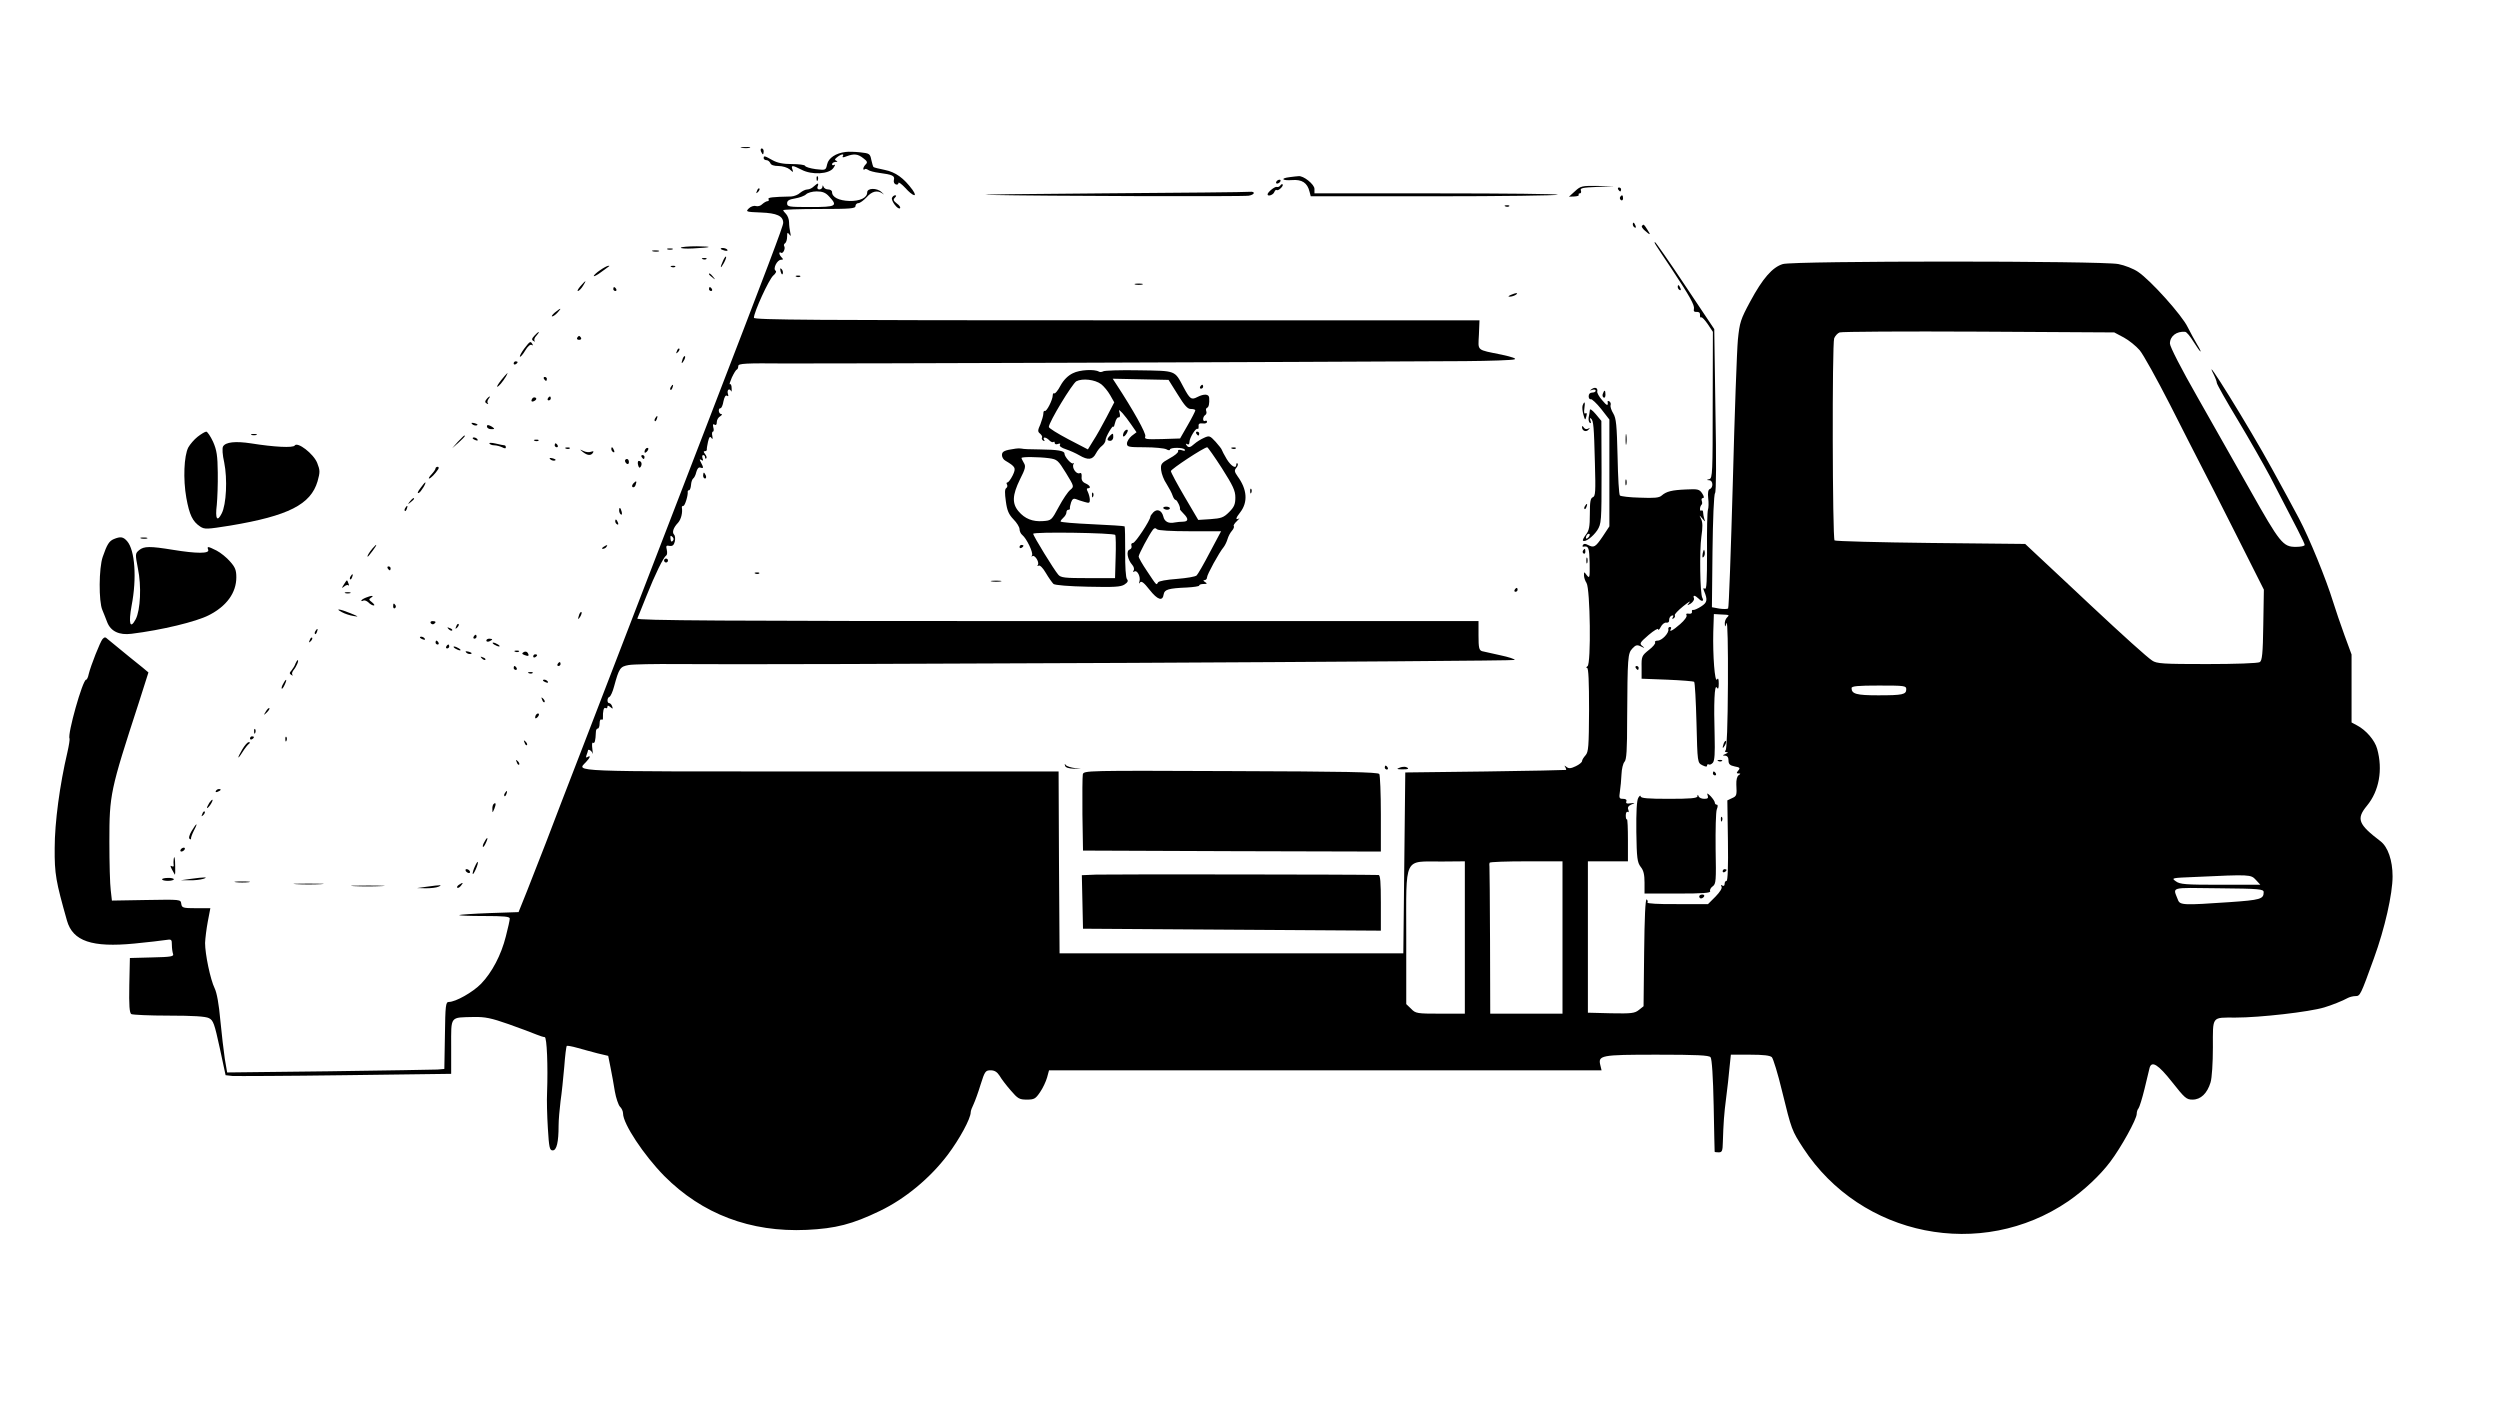 <?xml version="1.0" standalone="no"?>
<!DOCTYPE svg PUBLIC "-//W3C//DTD SVG 20010904//EN"
 "http://www.w3.org/TR/2001/REC-SVG-20010904/DTD/svg10.dtd">
<svg version="1.0" xmlns="http://www.w3.org/2000/svg"
 width="1280pt" height="720pt" viewBox="0 0 1280 720"
 preserveAspectRatio="xMidYMid meet">

<g transform="translate(0,720) scale(0.1,-0.1)"
fill="#000000" stroke="none">
<path d="M3798 6443 c12 -2 30 -2 40 0 9 3 -1 5 -23 4 -22 0 -30 -2 -17 -4z"/>
<path d="M3896 6425 c4 -8 8 -15 10 -15 2 0 4 7 4 15 0 8 -4 15 -10 15 -5 0
-7 -7 -4 -15z"/>
<path d="M4330 6422 c-51 -6 -88 -31 -95 -63 -7 -31 -7 -31 -59 -25 -28 4 -52
11 -54 17 -2 5 -32 9 -68 9 -45 0 -74 6 -99 20 -41 23 -45 24 -45 10 0 -5 6
-10 14 -10 8 0 16 -7 20 -15 3 -10 19 -15 42 -15 21 0 46 -8 57 -17 19 -17 20
-17 14 0 -8 22 0 22 47 -2 53 -28 141 -23 163 9 9 13 11 20 5 16 -7 -4 -12 -2
-12 3 0 6 8 11 18 12 11 0 12 2 4 6 -10 4 -9 8 5 19 21 16 37 18 28 4 -4 -7 3
-7 20 0 38 14 57 12 85 -10 20 -15 23 -21 13 -31 -7 -7 -13 -17 -13 -23 0 -5
3 -6 7 -3 3 4 11 2 18 -3 6 -5 32 -12 56 -15 68 -9 81 -15 76 -35 -3 -11 1
-21 9 -24 8 -3 14 0 14 7 0 7 16 -5 35 -25 39 -44 66 -51 37 -10 -45 61 -87
91 -142 102 -29 6 -55 12 -58 15 -2 2 -7 19 -11 37 -6 31 -10 33 -56 38 -28 3
-61 4 -75 2z"/>
<path d="M4181 6284 c0 -11 3 -14 6 -6 3 7 2 16 -1 19 -3 4 -6 -2 -5 -13z"/>
<path d="M6603 6293 c-50 -6 -39 -19 13 -15 50 4 78 -14 89 -60 l6 -23 629 0
c346 0 632 4 636 8 4 4 -275 7 -619 7 l-627 0 0 23 c0 23 -57 69 -82 65 -7 0
-28 -3 -45 -5z"/>
<path d="M6535 6270 c-3 -5 -2 -10 4 -10 5 0 13 5 16 10 3 6 2 10 -4 10 -5 0
-13 -4 -16 -10z"/>
<path d="M4166 6245 c-8 -8 -22 -15 -32 -15 -10 0 -26 -8 -37 -17 -10 -10 -31
-18 -46 -19 -97 -2 -122 -5 -116 -14 3 -5 1 -10 -5 -10 -6 0 -18 -7 -27 -15
-8 -9 -23 -13 -33 -10 -10 3 -26 -2 -36 -12 -17 -17 -15 -18 61 -21 83 -3 115
-18 115 -53 0 -17 -67 -194 -410 -1084 -100 -258 -244 -632 -320 -830 -76
-198 -204 -531 -285 -740 -81 -209 -171 -443 -200 -520 -30 -77 -73 -188 -97
-248 l-43 -107 -149 -5 c-83 -3 -152 -8 -155 -10 -2 -3 55 -5 127 -5 104 0
132 -3 132 -13 0 -8 -9 -49 -20 -91 -24 -96 -71 -185 -127 -243 -42 -43 -130
-93 -165 -93 -16 0 -18 -17 -20 -171 l-3 -172 -35 -3 c-19 -1 -269 -5 -556 -9
l-521 -6 -12 70 c-6 39 -16 128 -23 198 -7 81 -18 141 -29 163 -22 45 -49 175
-49 232 1 24 7 73 14 110 l13 68 -73 0 c-68 0 -73 2 -76 23 -3 22 -3 22 -179
19 l-176 -3 -6 53 c-4 29 -7 141 -7 248 0 243 4 261 150 710 27 85 50 156 50
157 0 1 -44 37 -98 80 -53 43 -103 84 -111 91 -11 11 -16 11 -26 0 -12 -14
-60 -135 -71 -180 -3 -16 -9 -28 -13 -28 -18 0 -97 -282 -85 -301 2 -4 -3 -36
-11 -71 -39 -166 -65 -359 -65 -490 -1 -134 6 -170 63 -372 30 -105 128 -138
345 -117 70 7 142 15 159 18 31 5 33 4 33 -25 0 -17 3 -37 6 -46 5 -13 -10
-16 -108 -18 l-113 -3 -3 -139 c-2 -105 1 -141 10 -148 7 -4 94 -8 193 -8 124
0 188 -4 205 -13 22 -11 28 -28 55 -152 l30 -140 35 -4 c19 -1 279 0 578 4
l542 7 0 139 c0 160 -8 149 116 152 57 1 88 -5 179 -37 61 -22 124 -45 142
-53 17 -7 36 -13 42 -13 11 0 17 -147 12 -284 -2 -37 0 -119 4 -182 6 -100 9
-114 25 -114 20 0 30 42 30 127 0 28 5 85 10 125 6 40 14 119 19 176 4 56 10
104 13 107 2 2 26 -2 54 -10 27 -8 74 -20 103 -28 l55 -13 12 -60 c6 -32 17
-87 22 -122 6 -34 18 -69 26 -78 9 -8 16 -24 16 -35 0 -53 106 -213 211 -320
194 -195 441 -289 729 -276 149 7 234 29 375 97 129 62 256 167 347 287 61 81
118 186 118 218 0 8 7 26 15 42 7 15 24 61 36 101 21 67 25 72 51 72 20 0 33
-8 46 -28 9 -16 35 -50 57 -75 36 -42 44 -47 82 -47 38 0 45 4 68 38 14 20 30
54 36 75 l10 37 1415 0 1414 0 -6 25 c-13 52 0 55 289 55 205 0 267 -3 275
-13 7 -8 13 -101 16 -248 2 -129 5 -235 5 -236 1 -2 10 -3 21 -3 17 0 20 7 21
53 3 97 6 142 17 227 6 47 14 115 17 153 l7 67 98 0 c69 0 103 -4 112 -13 7
-8 31 -85 52 -173 49 -200 50 -202 109 -293 296 -453 911 -576 1357 -271 81
56 162 132 214 201 56 74 136 219 136 246 0 10 4 23 9 28 5 6 19 51 31 100 12
50 24 98 26 108 11 37 44 17 115 -73 65 -82 73 -90 105 -90 42 0 75 32 92 88
7 22 12 101 12 179 0 163 -8 153 116 153 125 0 378 29 454 52 37 11 93 33 122
49 10 5 27 9 38 9 24 0 26 4 95 195 55 151 95 328 95 418 0 82 -24 151 -62
180 -114 87 -125 114 -69 182 62 75 82 184 52 291 -12 44 -57 96 -103 120
l-28 15 0 174 0 174 -36 98 c-20 54 -46 132 -59 173 -35 114 -121 325 -174
425 -26 50 -89 165 -139 256 -116 212 -365 614 -298 482 9 -18 16 -37 16 -43
0 -7 49 -94 109 -193 60 -100 133 -229 164 -287 137 -263 177 -341 177 -350 0
-6 -21 -10 -46 -10 -65 0 -81 20 -233 290 -70 124 -191 337 -269 475 -84 147
-142 260 -142 276 0 38 34 64 78 60 7 0 26 -23 43 -51 17 -27 33 -50 36 -50 2
0 -5 16 -17 35 -12 20 -34 60 -49 90 -29 61 -190 240 -254 283 -23 16 -69 34
-101 40 -84 17 -1663 17 -1718 0 -53 -16 -103 -73 -167 -192 -49 -91 -54 -106
-63 -195 -5 -53 -17 -383 -26 -733 -10 -350 -20 -640 -24 -643 -4 -4 -24 -4
-45 -1 l-38 7 3 287 c2 162 7 291 13 297 6 6 7 168 2 425 l-6 415 -149 223
c-81 122 -151 222 -154 222 -7 0 -6 -1 83 -134 96 -145 120 -189 116 -207 -3
-12 1 -17 14 -16 11 1 18 -4 17 -15 -1 -10 2 -16 6 -13 4 3 19 -13 34 -35 l26
-39 -1 -375 c0 -345 -1 -375 -17 -379 -16 -4 -16 -5 0 -6 19 -1 21 -38 2 -45
-8 -3 -11 -19 -8 -47 3 -23 2 -49 -1 -58 -4 -9 -6 -105 -5 -214 0 -153 -2
-197 -11 -191 -9 5 -10 2 -4 -12 19 -46 16 -59 -15 -79 -17 -11 -35 -19 -41
-18 -5 2 -8 -3 -6 -10 1 -7 -6 -11 -17 -9 -11 2 -15 -1 -11 -8 4 -6 -10 -26
-32 -45 -37 -33 -61 -45 -48 -25 3 6 1 10 -5 10 -6 0 -10 -6 -8 -12 4 -19 -33
-58 -55 -58 -10 0 -16 -4 -13 -9 4 -5 -11 -23 -32 -39 -36 -29 -38 -33 -37
-89 l0 -58 132 -5 c72 -3 134 -8 137 -11 4 -3 9 -98 12 -210 5 -204 5 -204 30
-217 16 -8 24 -9 24 -2 0 6 4 9 9 6 5 -3 14 1 21 9 9 11 11 50 9 133 -5 174
-1 270 11 252 7 -11 10 -6 10 20 0 24 -3 31 -9 21 -11 -18 -22 122 -19 244 l3
91 35 -2 c46 -2 46 -2 32 -16 -7 -7 -12 -21 -11 -32 1 -18 2 -18 9 4 5 14 8
-123 7 -310 -1 -210 -6 -338 -12 -342 -6 -5 -4 -8 5 -9 10 0 8 -3 -5 -9 -17
-7 -17 -9 -2 -9 11 -1 17 -9 17 -25 0 -18 7 -25 31 -30 27 -5 30 -8 19 -21
-10 -12 -10 -15 1 -15 12 0 12 -2 1 -9 -8 -5 -13 -24 -12 -47 3 -57 2 -60 -23
-71 l-23 -11 3 -206 c2 -132 -1 -206 -7 -206 -6 0 -10 -7 -10 -16 0 -9 -5 -12
-12 -8 -7 5 -8 3 -4 -5 5 -8 -7 -27 -30 -51 l-39 -39 -158 0 c-96 -1 -156 3
-152 8 3 5 1 12 -4 16 -7 3 -11 -95 -13 -271 l-3 -276 -24 -19 c-21 -17 -38
-19 -142 -17 l-119 3 0 388 0 387 103 0 102 0 0 109 c0 60 -2 108 -5 106 -4
-2 -6 7 -6 20 0 13 4 21 10 18 5 -4 7 1 3 11 -5 12 0 20 16 27 21 9 21 9 -5 6
-19 -3 -25 0 -21 10 3 8 -3 13 -17 13 -20 0 -21 4 -16 38 3 20 7 60 8 87 1 28
8 56 15 64 11 10 14 61 14 220 2 319 3 335 27 361 17 18 24 20 44 10 20 -10
21 -9 6 3 -15 12 -12 17 33 56 27 23 49 36 49 29 0 -7 6 -2 13 12 7 14 20 24
29 22 10 -1 15 4 14 14 0 9 5 19 13 22 9 3 11 0 6 -8 -5 -9 -4 -11 4 -6 6 4 9
11 6 16 -3 4 17 25 43 46 26 21 40 30 32 20 -14 -18 -14 -18 7 -6 11 8 19 20
16 27 -7 18 5 16 24 -2 16 -17 29 -14 19 4 -12 19 -15 244 -5 313 7 48 7 73
-1 90 -11 23 -11 23 6 3 15 -18 16 -18 10 -2 -3 10 -6 25 -6 33 0 9 -4 13 -9
10 -10 -7 -9 20 1 30 4 3 4 12 1 20 -3 8 0 14 6 14 7 0 6 9 -4 24 -14 21 -22
23 -81 20 -74 -3 -102 -10 -126 -31 -13 -12 -38 -14 -112 -11 -52 1 -98 7
-102 11 -5 4 -10 94 -12 199 -4 162 -7 196 -22 221 -10 16 -16 35 -14 42 3 7
0 16 -6 20 -6 3 -10 3 -9 -2 4 -24 -4 -21 -28 8 -16 18 -27 38 -25 45 4 18
-12 24 -28 12 -12 -8 -12 -9 3 -4 9 3 17 1 17 -4 0 -6 -8 -10 -18 -10 -11 0
-18 -7 -18 -19 0 -10 5 -17 11 -15 5 2 29 -20 53 -50 l42 -54 0 -274 0 -273
-35 -53 c-37 -54 -44 -58 -75 -42 -13 7 -21 7 -25 0 -4 -6 -3 -10 2 -9 27 5
30 -5 32 -83 1 -76 0 -81 -14 -64 -15 20 -15 20 -15 0 0 -11 6 -28 13 -39 19
-29 24 -415 5 -426 -7 -5 -8 -9 -2 -9 7 0 10 -70 10 -214 -1 -189 -3 -216 -18
-233 -10 -11 -18 -24 -18 -30 0 -6 -15 -18 -32 -26 -25 -12 -36 -13 -47 -4
-12 9 -13 9 -7 0 4 -7 6 -14 4 -15 -2 -1 -187 -5 -413 -8 l-410 -5 -5 -463 -5
-463 -880 0 -880 0 -3 465 -2 466 -1220 0 c-1305 0 -1247 -2 -1200 48 22 23
26 37 8 26 -8 -5 -9 -2 -5 10 4 10 7 20 7 22 0 12 19 1 24 -13 2 -10 2 0 -1
21 -3 23 -2 37 3 33 9 -5 13 9 15 56 0 9 4 17 10 17 5 0 9 12 9 26 0 14 4 23
9 20 5 -3 9 0 8 7 -1 36 4 57 13 52 6 -3 10 -1 10 6 0 8 4 8 15 -1 13 -11 14
-10 9 4 -3 9 -10 16 -15 16 -12 0 -11 28 1 32 6 2 17 26 24 53 26 95 31 102
75 110 23 4 135 6 249 5 456 -5 4283 14 4287 21 3 4 -30 15 -73 24 -42 9 -85
19 -94 21 -15 5 -18 17 -18 80 l0 74 -2156 0 c-1721 0 -2155 3 -2151 13 3 6
24 59 47 116 44 111 87 198 101 207 5 3 6 16 3 29 -5 20 -3 24 14 20 15 -2 22
3 27 22 3 14 2 30 -4 36 -11 11 -4 35 21 61 15 17 24 51 19 79 0 4 3 7 8 7 8
0 25 56 22 73 0 4 3 7 7 7 4 0 9 12 10 27 1 15 6 29 11 33 5 3 13 18 16 33 5
18 12 26 21 23 17 -6 17 -1 3 26 -9 16 -8 19 2 13 9 -6 11 -3 6 8 -3 10 -2 17
3 17 6 0 10 -5 10 -12 0 -6 3 -8 6 -5 4 4 1 13 -6 22 -8 10 -9 15 -1 15 6 0
10 3 10 8 -1 4 2 22 6 40 6 25 10 30 17 20 7 -9 8 -7 5 10 -3 12 -1 22 3 22 4
0 6 10 2 22 -3 14 -2 19 6 14 8 -5 12 0 12 13 0 11 8 25 18 30 9 6 11 11 5 11
-14 0 -18 30 -4 30 5 0 12 16 15 35 5 23 11 33 18 29 7 -5 9 -2 5 9 -3 9 -2
19 3 22 4 3 10 -1 13 -7 2 -7 4 -1 3 14 0 14 -4 24 -9 21 -4 -2 1 13 10 34 10
21 21 40 26 41 4 2 7 10 7 18 0 13 35 15 243 13 199 -1 2597 7 3477 12 129 1
243 5 254 9 12 4 -10 12 -65 24 -132 27 -121 17 -117 102 l3 74 -1857 0
c-1552 0 -1858 2 -1858 13 0 29 77 197 99 216 13 11 18 22 12 25 -15 10 8 56
28 56 12 0 12 3 3 12 -14 14 -16 32 -3 24 10 -7 24 22 16 34 -3 5 -1 11 5 15
5 3 10 18 10 33 0 22 2 24 11 12 8 -12 9 -10 5 10 -3 14 -6 37 -6 52 0 15 -7
33 -15 42 -8 8 -15 17 -15 20 0 3 83 6 185 6 158 0 185 2 185 15 0 8 7 15 15
15 8 0 27 14 42 30 28 32 56 38 83 18 9 -7 6 -3 -6 8 -24 23 -74 22 -74 -1 0
-28 -37 -45 -91 -44 -54 2 -89 19 -89 46 0 7 -9 13 -19 13 -11 0 -22 6 -24 13
-4 10 -6 10 -6 0 -1 -7 -8 -13 -16 -13 -9 0 -12 6 -9 15 4 8 4 15 1 15 -3 0
-12 -7 -21 -15z m79 -51 c46 -49 37 -54 -95 -54 -111 0 -120 1 -120 19 0 14
10 20 41 25 23 4 48 13 56 21 8 8 32 15 54 15 30 0 46 -6 64 -26z m6629 -722
c26 -14 63 -44 81 -65 18 -21 88 -147 156 -280 67 -133 139 -273 159 -312 20
-38 101 -197 179 -352 l142 -282 -3 -181 c-2 -147 -6 -183 -18 -190 -8 -6
-127 -10 -270 -10 -226 0 -258 2 -281 18 -26 17 -147 126 -319 287 -46 44
-119 111 -160 150 -41 38 -97 90 -123 115 l-48 45 -484 5 c-266 3 -487 9 -492
13 -11 12 -13 1006 -2 1035 5 12 17 26 28 30 11 4 332 6 713 4 l693 -4 49 -26z
m-7430 -1042 c-6 -6 -10 -2 -11 12 -2 16 1 18 10 9 7 -7 8 -14 1 -21z m6316
-759 c0 -27 -18 -31 -144 -31 -111 0 -136 7 -136 37 0 10 32 13 140 13 131 0
140 -1 140 -19z m-2260 -1271 l0 -390 -125 0 c-120 0 -127 1 -150 25 l-25 24
0 344 c0 420 -16 385 183 386 l117 1 0 -390z m500 0 l0 -390 -185 0 -185 0 -1
370 c-1 204 -2 376 -3 383 -1 6 -1 15 1 20 2 4 87 7 189 7 l184 0 0 -390z
m3550 295 l23 -25 -204 0 c-179 0 -208 2 -229 18 -24 17 -22 17 100 22 281 13
284 13 310 -15z m40 -63 c0 -35 -16 -40 -175 -51 -235 -16 -254 -16 -264 12
-26 68 -47 62 209 59 210 -2 230 -4 230 -20z"/>
<path d="M6555 6250 c-4 -6 -12 -9 -18 -7 -10 3 -47 -27 -47 -38 0 -13 29 -3
34 11 4 9 9 14 12 11 4 -3 13 1 21 9 9 8 13 17 10 20 -3 3 -8 0 -12 -6z"/>
<path d="M8064 6221 l-31 -28 28 1 c15 1 25 4 22 9 -2 4 0 7 6 7 6 0 8 7 5 15
-5 12 10 15 83 18 l88 3 -85 2 c-80 1 -87 0 -116 -27z"/>
<path d="M3876 6223 c-6 -14 -5 -15 5 -6 7 7 10 15 7 18 -3 3 -9 -2 -12 -12z"/>
<path d="M8285 6230 c3 -5 8 -10 11 -10 2 0 4 5 4 10 0 6 -5 10 -11 10 -5 0
-7 -4 -4 -10z"/>
<path d="M5645 6210 c-401 -3 -665 -6 -585 -8 285 -6 1305 -9 1333 -4 32 5 37
23 5 20 -13 -2 -351 -5 -753 -8z"/>
<path d="M4567 6187 c-6 -15 31 -63 41 -53 4 4 -3 15 -16 24 -18 14 -20 20
-10 30 8 8 8 12 1 12 -6 0 -13 -6 -16 -13z"/>
<path d="M8295 6191 c-3 -5 -1 -12 5 -16 5 -3 10 1 10 9 0 18 -6 21 -15 7z"/>
<path d="M7708 6143 c7 -3 16 -2 19 1 4 3 -2 6 -13 5 -11 0 -14 -3 -6 -6z"/>
<path d="M8360 6051 c0 -6 4 -13 10 -16 6 -3 7 1 4 9 -7 18 -14 21 -14 7z"/>
<path d="M8407 6044 c-4 -4 3 -15 15 -25 28 -25 32 -24 12 6 -18 28 -18 28
-27 19z"/>
<path d="M3486 5932 c-2 -4 25 -6 62 -4 99 5 107 10 20 11 -42 0 -79 -3 -82
-7z"/>
<path d="M3418 5923 c6 -2 18 -2 25 0 6 3 1 5 -13 5 -14 0 -19 -2 -12 -5z"/>
<path d="M3690 5926 c0 -2 9 -6 20 -9 11 -3 18 -1 14 4 -5 9 -34 13 -34 5z"/>
<path d="M3343 5913 c9 -2 23 -2 30 0 6 3 -1 5 -18 5 -16 0 -22 -2 -12 -5z"/>
<path d="M3702 5865 c-17 -37 -14 -45 4 -12 9 16 14 31 11 33 -2 2 -9 -7 -15
-21z"/>
<path d="M3598 5873 c7 -3 16 -2 19 1 4 3 -2 6 -13 5 -11 0 -14 -3 -6 -6z"/>
<path d="M3073 5817 c-18 -12 -33 -26 -33 -30 0 -4 17 4 38 20 20 15 39 28 41
30 2 2 0 3 -5 2 -5 0 -24 -10 -41 -22z"/>
<path d="M3438 5833 c7 -3 16 -2 19 1 4 3 -2 6 -13 5 -11 0 -14 -3 -6 -6z"/>
<path d="M3997 5809 c4 -13 8 -18 11 -10 2 7 -1 18 -6 23 -8 8 -9 4 -5 -13z"/>
<path d="M3630 5796 c0 -2 8 -10 18 -17 15 -13 16 -12 3 4 -13 16 -21 21 -21
13z"/>
<path d="M4078 5783 c7 -3 16 -2 19 1 4 3 -2 6 -13 5 -11 0 -14 -3 -6 -6z"/>
<path d="M2972 5735 c-12 -14 -18 -25 -13 -25 5 0 16 11 25 25 9 14 15 25 13
25 -2 0 -13 -11 -25 -25z"/>
<path d="M5813 5743 c9 -2 25 -2 35 0 9 3 1 5 -18 5 -19 0 -27 -2 -17 -5z"/>
<path d="M8590 5731 c0 -6 4 -13 10 -16 6 -3 7 1 4 9 -7 18 -14 21 -14 7z"/>
<path d="M3140 5720 c0 -5 5 -10 11 -10 5 0 7 5 4 10 -3 6 -8 10 -11 10 -2 0
-4 -4 -4 -10z"/>
<path d="M3630 5720 c0 -5 5 -10 11 -10 5 0 7 5 4 10 -3 6 -8 10 -11 10 -2 0
-4 -4 -4 -10z"/>
<path d="M7735 5690 c-13 -6 -15 -9 -5 -9 8 0 22 4 30 9 18 12 2 12 -25 0z"/>
<path d="M2841 5600 c-13 -11 -19 -20 -14 -20 6 0 18 9 28 20 23 25 17 25 -14
0z"/>
<path d="M2736 5481 c-14 -15 -15 -21 -4 -27 7 -4 10 -3 5 1 -4 5 0 17 10 27
9 10 14 18 11 18 -3 0 -13 -9 -22 -19z"/>
<path d="M2955 5470 c-3 -5 1 -10 10 -10 9 0 13 5 10 10 -3 6 -8 10 -10 10 -2
0 -7 -4 -10 -10z"/>
<path d="M2684 5415 c-15 -20 -24 -38 -22 -41 3 -3 15 11 27 31 13 22 26 33
33 29 7 -4 8 -3 4 4 -10 17 -12 16 -42 -23z"/>
<path d="M3466 5403 c-6 -14 -5 -15 5 -6 7 7 10 15 7 18 -3 3 -9 -2 -12 -12z"/>
<path d="M3496 5365 c-9 -26 -7 -32 5 -12 6 10 9 21 6 23 -2 3 -7 -2 -11 -11z"/>
<path d="M2630 5339 c0 -5 5 -7 10 -4 6 3 10 8 10 11 0 2 -4 4 -10 4 -5 0 -10
-5 -10 -11z"/>
<path d="M5493 5289 c-25 -12 -47 -34 -63 -63 -13 -25 -28 -43 -32 -40 -4 3
-8 -2 -8 -10 0 -23 -32 -86 -41 -80 -4 2 -7 -4 -7 -13 0 -10 -7 -34 -15 -55
-14 -31 -15 -38 -2 -48 8 -7 13 -16 10 -20 -3 -5 0 -12 6 -16 8 -4 9 -3 5 4
-10 17 10 15 27 -3 8 -8 17 -11 21 -8 3 4 6 1 6 -5 0 -6 7 -9 17 -5 10 4 14 2
10 -4 -5 -7 8 -16 30 -23 21 -7 52 -21 69 -31 44 -26 68 -24 85 9 8 15 22 33
32 40 9 7 17 20 17 27 0 17 39 84 41 70 1 -5 4 4 8 20 4 17 12 29 18 28 7 -1
9 7 6 20 -6 22 -6 22 14 2 10 -11 31 -38 45 -59 l27 -39 -25 -19 c-13 -11 -24
-28 -24 -39 0 -17 8 -19 91 -19 50 0 99 -5 110 -10 10 -6 19 -7 19 -2 0 12 69
12 76 0 4 -6 -2 -8 -15 -3 -14 4 -21 2 -19 -5 2 -7 -18 -23 -44 -37 -43 -24
-46 -29 -43 -60 2 -19 14 -51 28 -71 13 -21 27 -47 31 -60 4 -12 11 -22 16
-22 7 0 26 -40 21 -47 0 -2 8 -12 19 -23 26 -26 25 -40 -2 -41 -13 0 -32 -2
-43 -4 -32 -7 -53 4 -59 31 -8 31 -31 41 -51 21 -8 -9 -15 -18 -15 -22 0 -18
-77 -135 -89 -135 -7 0 -11 -6 -8 -14 3 -8 -1 -17 -10 -20 -18 -7 -10 -51 14
-78 8 -9 12 -22 7 -29 -4 -7 -3 -10 4 -5 15 9 33 -28 26 -51 -4 -12 -3 -14 3
-5 7 9 20 -1 49 -38 41 -52 67 -60 72 -23 4 25 25 31 120 35 34 2 62 6 62 10
0 5 10 8 23 8 18 0 19 2 7 10 -10 6 -11 10 -2 10 6 0 12 6 12 14 0 14 61 126
86 156 6 8 15 26 19 40 4 14 14 33 23 43 8 9 12 20 9 23 -3 4 4 15 16 26 12
11 16 17 10 13 -19 -9 -16 3 7 32 40 52 36 117 -14 185 -16 23 -17 30 -6 43 7
8 10 18 6 22 -3 3 -6 1 -6 -5 0 -25 -26 -10 -49 27 -13 22 -24 43 -25 47 -1 5
-15 23 -32 42 -29 31 -32 33 -60 20 -16 -7 -38 -21 -48 -30 -23 -21 -32 -22
-42 -6 -4 7 -3 8 4 4 8 -4 12 0 12 11 0 21 34 76 42 67 3 -3 5 3 5 13 -2 13 4
17 21 15 12 -2 22 2 22 8 0 6 -4 8 -10 5 -5 -3 -10 1 -10 9 0 8 5 18 11 21 6
4 8 13 5 20 -3 8 -1 15 4 17 9 3 13 22 11 51 -1 20 -26 22 -61 4 -30 -16 -38
-10 -70 50 -47 88 -36 84 -227 87 -95 2 -177 -1 -184 -5 -7 -4 -17 -5 -22 -2
-23 14 -99 10 -134 -8z m145 -56 c13 -10 34 -35 46 -56 l21 -37 -40 -77 c-22
-42 -52 -96 -68 -120 l-27 -44 -100 52 c-55 29 -100 57 -100 63 1 26 120 222
141 234 31 16 95 9 127 -15z m392 -53 c35 -57 51 -75 68 -74 12 0 22 -3 22 -7
0 -4 -17 -38 -39 -76 l-39 -68 -92 -3 c-83 -2 -92 -1 -86 14 5 14 -60 132
-152 272 l-15 23 143 -3 143 -3 47 -75z m226 -377 c57 -90 69 -115 69 -150 0
-35 -6 -49 -32 -75 -28 -28 -40 -32 -95 -36 l-63 -4 -70 119 c-38 65 -70 124
-70 131 0 10 168 121 186 122 3 0 37 -48 75 -107z m-163 -323 l159 0 -57 -107
c-31 -60 -62 -113 -68 -119 -7 -7 -52 -14 -101 -18 -54 -4 -93 -11 -97 -18 -9
-15 -5 -19 -57 59 -23 34 -42 67 -42 74 0 11 53 111 73 137 7 9 13 10 21 2 6
-6 72 -10 169 -10z"/>
<path d="M2567 5255 c-15 -19 -25 -35 -21 -35 7 0 28 25 45 53 15 27 7 20 -24
-18z"/>
<path d="M2785 5260 c3 -5 8 -10 11 -10 2 0 4 5 4 10 0 6 -5 10 -11 10 -5 0
-7 -4 -4 -10z"/>
<path d="M3435 5219 c-4 -6 -5 -12 -2 -15 2 -3 7 2 10 11 7 17 1 20 -8 4z"/>
<path d="M6145 5220 c-3 -5 -1 -10 4 -10 6 0 11 5 11 10 0 6 -2 10 -4 10 -3 0
-8 -4 -11 -10z"/>
<path d="M8207 5185 c-4 -8 -2 -17 3 -20 6 -4 10 3 10 14 0 25 -6 27 -13 6z"/>
<path d="M2491 5156 c-9 -11 -9 -16 1 -22 7 -4 10 -4 6 1 -4 4 -3 14 3 22 6 7
9 13 6 13 -2 0 -10 -6 -16 -14z"/>
<path d="M2725 5159 c-9 -14 -2 -20 14 -10 8 6 9 11 3 15 -6 3 -14 1 -17 -5z"/>
<path d="M2805 5160 c-3 -5 -1 -10 4 -10 6 0 11 5 11 10 0 6 -2 10 -4 10 -3 0
-8 -4 -11 -10z"/>
<path d="M8103 5124 c-3 -8 -1 -29 4 -47 8 -30 10 -30 15 -9 4 14 2 20 -4 16
-7 -5 -9 4 -6 25 5 33 1 41 -9 15z"/>
<path d="M8140 5100 c-1 -8 -3 -25 -6 -37 -2 -12 1 -25 6 -28 6 -4 7 1 3 12
-4 11 -2 15 3 10 13 -12 15 -38 20 -230 4 -145 3 -168 -11 -173 -12 -5 -15
-23 -15 -86 0 -65 -4 -85 -20 -105 -11 -15 -18 -28 -15 -31 10 -10 50 19 73
53 21 34 22 42 22 297 l-1 263 -29 35 c-19 22 -30 29 -30 20z m-8 -652 c-7 -7
-12 -8 -12 -2 0 14 12 26 19 19 2 -3 -1 -11 -7 -17z"/>
<path d="M3355 5059 c-4 -6 -5 -12 -2 -15 2 -3 7 2 10 11 7 17 1 20 -8 4z"/>
<path d="M2418 5028 c5 -5 16 -8 23 -6 8 3 3 7 -10 11 -17 4 -21 3 -13 -5z"/>
<path d="M2493 5016 c0 -6 9 -13 19 -13 10 -1 18 0 18 2 0 2 -8 9 -18 14 -14
7 -19 6 -19 -3z"/>
<path d="M8100 5013 c0 -19 21 -27 33 -13 9 10 9 11 -2 5 -8 -4 -17 -2 -22 6
-6 9 -9 10 -9 2z"/>
<path d="M5753 4985 c-9 -24 1 -27 15 -5 8 13 8 20 2 20 -6 0 -13 -7 -17 -15z"/>
<path d="M1012 4964 c-18 -14 -39 -39 -48 -55 -22 -43 -27 -162 -10 -258 16
-88 32 -121 71 -147 23 -15 34 -14 154 5 298 50 412 108 447 227 13 47 13 56
-2 94 -19 47 -101 110 -115 89 -8 -13 -105 -8 -224 11 -79 12 -130 7 -143 -16
-5 -9 -3 -43 6 -82 17 -84 11 -215 -13 -261 -23 -46 -34 -28 -25 44 3 33 6
107 5 165 -1 86 -5 115 -24 158 -13 28 -29 52 -35 52 -6 0 -26 -12 -44 -26z"/>
<path d="M6125 4980 c3 -5 8 -10 11 -10 2 0 4 5 4 10 0 6 -5 10 -11 10 -5 0
-7 -4 -4 -10z"/>
<path d="M8323 4950 c0 -25 2 -35 4 -22 2 12 2 32 0 45 -2 12 -4 2 -4 -23z"/>
<path d="M1288 4973 c6 -2 18 -2 25 0 6 3 1 5 -13 5 -14 0 -19 -2 -12 -5z"/>
<path d="M5682 4968 c-16 -16 -15 -25 3 -25 8 0 15 9 15 19 0 21 -2 22 -18 6z"/>
<path d="M2344 4938 l-29 -33 33 29 c30 28 37 36 29 36 -2 0 -16 -15 -33 -32z"/>
<path d="M2420 4956 c0 -2 7 -7 16 -10 8 -3 12 -2 9 4 -6 10 -25 14 -25 6z"/>
<path d="M2738 4943 c7 -3 16 -2 19 1 4 3 -2 6 -13 5 -11 0 -14 -3 -6 -6z"/>
<path d="M2506 4929 c3 -5 14 -9 25 -9 11 0 29 -5 40 -10 13 -7 19 -7 19 0 0
5 -3 10 -7 10 -5 0 -25 4 -45 9 -22 5 -36 5 -32 0z"/>
<path d="M2840 4920 c0 -5 5 -10 11 -10 5 0 7 5 4 10 -3 6 -8 10 -11 10 -2 0
-4 -4 -4 -10z"/>
<path d="M2898 4903 c7 -3 16 -2 19 1 4 3 -2 6 -13 5 -11 0 -14 -3 -6 -6z"/>
<path d="M3130 4901 c0 -6 4 -13 10 -16 6 -3 7 1 4 9 -7 18 -14 21 -14 7z"/>
<path d="M3307 4903 c-4 -3 -7 -11 -7 -17 0 -6 5 -5 12 2 6 6 9 14 7 17 -3 3
-9 2 -12 -2z"/>
<path d="M5200 4903 c-57 -8 -70 -14 -70 -33 0 -11 8 -24 18 -29 52 -31 55
-37 37 -75 -10 -20 -22 -36 -27 -36 -5 0 -6 -5 -2 -11 3 -6 2 -14 -4 -18 -8
-5 -8 -26 -2 -68 6 -47 15 -67 39 -92 17 -17 31 -40 31 -50 0 -10 6 -24 14
-30 23 -19 57 -91 50 -104 -4 -7 -4 -9 1 -5 11 11 38 -29 29 -44 -4 -6 -3 -8
4 -4 6 4 22 -12 37 -38 14 -24 32 -49 39 -56 9 -6 77 -12 177 -14 134 -3 167
-1 186 11 17 11 21 19 13 28 -6 7 -10 66 -9 140 0 69 -1 128 -3 130 -2 2 -76
7 -166 11 -89 4 -162 10 -162 14 0 4 7 13 15 20 8 7 15 19 15 26 0 8 4 14 10
14 6 0 9 3 8 8 -1 4 2 17 6 30 6 17 13 21 24 17 10 -4 29 -11 45 -15 23 -7 27
-6 27 11 0 11 -5 29 -10 40 -7 13 -7 19 0 19 18 0 11 15 -12 25 -16 7 -22 18
-20 34 1 16 -2 22 -11 18 -17 -6 -40 29 -31 46 4 7 4 9 -1 5 -8 -8 -45 33 -45
50 0 14 -35 20 -128 21 -45 0 -86 2 -90 4 -4 1 -18 2 -32 0z m171 -49 c42 -6
46 -10 87 -76 42 -69 42 -69 22 -86 -12 -9 -38 -48 -59 -87 -37 -69 -38 -70
-81 -73 -53 -4 -93 12 -125 50 -34 40 -32 83 7 163 28 55 31 68 20 85 -6 11
-12 22 -12 25 0 7 88 6 141 -1z m339 -393 c3 -5 4 -57 2 -115 l-3 -106 -138 0
c-119 0 -140 2 -153 18 -21 24 -128 198 -128 209 0 11 413 5 420 -6z"/>
<path d="M6308 4903 c7 -3 16 -2 19 1 4 3 -2 6 -13 5 -11 0 -14 -3 -6 -6z"/>
<path d="M2984 4886 c24 -19 42 -20 52 -4 5 8 2 9 -10 5 -10 -4 -27 -2 -39 4
-21 10 -21 10 -3 -5z"/>
<path d="M3285 4860 c3 -5 8 -10 11 -10 2 0 4 5 4 10 0 6 -5 10 -11 10 -5 0
-7 -4 -4 -10z"/>
<path d="M2818 4848 c5 -5 16 -8 23 -6 8 3 3 7 -10 11 -17 4 -21 3 -13 -5z"/>
<path d="M3200 4841 c0 -6 5 -13 10 -16 6 -3 10 1 10 9 0 9 -4 16 -10 16 -5 0
-10 -4 -10 -9z"/>
<path d="M3267 4819 c4 -15 8 -17 14 -8 8 14 3 29 -11 29 -4 0 -6 -9 -3 -21z"/>
<path d="M2230 4802 c0 -5 -9 -18 -20 -30 -12 -12 -17 -22 -13 -22 8 0 32 25
47 48 4 7 2 12 -3 12 -6 0 -11 -4 -11 -8z"/>
<path d="M3600 4765 c0 -8 4 -15 10 -15 5 0 7 7 4 15 -4 8 -8 15 -10 15 -2 0
-4 -7 -4 -15z"/>
<path d="M8322 4730 c0 -14 2 -19 5 -12 2 6 2 18 0 25 -3 6 -5 1 -5 -13z"/>
<path d="M3243 4725 c-7 -8 -9 -16 -4 -19 5 -3 12 1 15 10 8 22 4 25 -11 9z"/>
<path d="M2152 4700 c-13 -17 -17 -27 -8 -24 11 4 41 54 33 54 -2 0 -13 -13
-25 -30z"/>
<path d="M6401 4684 c0 -11 3 -14 6 -6 3 7 2 16 -1 19 -3 4 -6 -2 -5 -13z"/>
<path d="M5591 4664 c0 -11 3 -14 6 -6 3 7 2 16 -1 19 -3 4 -6 -2 -5 -13z"/>
<path d="M2099 4633 c-13 -16 -12 -17 4 -4 9 7 17 15 17 17 0 8 -8 3 -21 -13z"/>
<path d="M8115 4609 c-4 -6 -5 -12 -2 -15 2 -3 7 2 10 11 7 17 1 20 -8 4z"/>
<path d="M2075 4599 c-4 -6 -5 -12 -2 -15 2 -3 7 2 10 11 7 17 1 20 -8 4z"/>
<path d="M5956 4598 c3 -4 12 -8 20 -8 8 0 14 4 14 8 0 4 -9 8 -19 8 -11 0
-17 -4 -15 -8z"/>
<path d="M3170 4586 c0 -8 4 -17 9 -20 5 -4 7 3 4 14 -6 23 -13 26 -13 6z"/>
<path d="M3150 4531 c0 -6 4 -13 10 -16 6 -3 7 1 4 9 -7 18 -14 21 -14 7z"/>
<path d="M583 4440 c-24 -10 -35 -27 -57 -91 -20 -57 -21 -229 -2 -272 7 -18
19 -46 25 -63 18 -46 61 -67 124 -59 155 19 332 62 396 95 91 46 141 115 141
194 0 37 -6 52 -32 81 -17 20 -48 45 -69 56 -46 23 -50 23 -43 4 8 -20 -59
-20 -181 0 -117 19 -148 19 -173 -2 -20 -17 -20 -20 -6 -93 19 -91 13 -213
-11 -260 -29 -55 -38 -23 -21 70 27 140 17 283 -23 329 -20 23 -34 25 -68 11z"/>
<path d="M723 4443 c9 -2 23 -2 30 0 6 3 -1 5 -18 5 -16 0 -22 -2 -12 -5z"/>
<path d="M1908 4393 c-18 -21 -31 -43 -25 -43 2 0 13 14 25 30 25 33 24 41 0
13z"/>
<path d="M3090 4400 c-9 -6 -10 -10 -3 -10 6 0 15 5 18 10 8 12 4 12 -15 0z"/>
<path d="M5220 4399 c0 -5 5 -7 10 -4 6 3 10 8 10 11 0 2 -4 4 -10 4 -5 0 -10
-5 -10 -11z"/>
<path d="M8105 4381 c-3 -5 -2 -12 3 -15 5 -3 9 1 9 9 0 17 -3 19 -12 6z"/>
<path d="M8718 4367 c-3 -19 -2 -25 4 -19 6 6 8 18 6 28 -3 14 -5 12 -10 -9z"/>
<path d="M8122 4330 c0 -14 2 -19 5 -12 2 6 2 18 0 25 -3 6 -5 1 -5 -13z"/>
<path d="M3400 4330 c0 -5 5 -10 10 -10 6 0 10 5 10 10 0 6 -4 10 -10 10 -5 0
-10 -4 -10 -10z"/>
<path d="M1985 4290 c3 -5 8 -10 11 -10 2 0 4 5 4 10 0 6 -5 10 -11 10 -5 0
-7 -4 -4 -10z"/>
<path d="M3868 4263 c7 -3 16 -2 19 1 4 3 -2 6 -13 5 -11 0 -14 -3 -6 -6z"/>
<path d="M1795 4249 c-4 -6 -5 -12 -2 -15 2 -3 7 2 10 11 7 17 1 20 -8 4z"/>
<path d="M1761 4208 c-13 -20 -12 -22 1 -11 8 7 18 10 22 6 4 -4 4 0 0 10 -8
21 -6 21 -23 -5z"/>
<path d="M5078 4223 c12 -2 32 -2 45 0 12 2 2 4 -23 4 -25 0 -35 -2 -22 -4z"/>
<path d="M7755 4180 c-3 -5 -1 -10 4 -10 6 0 11 5 11 10 0 6 -2 10 -4 10 -3 0
-8 -4 -11 -10z"/>
<path d="M1768 4163 c6 -2 18 -2 25 0 6 3 1 5 -13 5 -14 0 -19 -2 -12 -5z"/>
<path d="M1873 4140 c-13 -5 -23 -12 -23 -15 0 -4 5 -3 10 0 6 3 17 -1 26 -9
8 -9 21 -16 27 -16 7 0 3 7 -8 16 -17 13 -18 16 -5 24 19 12 2 12 -27 0z"/>
<path d="M2013 4095 c0 -8 4 -12 9 -9 5 3 6 10 3 15 -9 13 -12 11 -12 -6z"/>
<path d="M1750 4066 c14 -8 41 -17 60 -20 29 -5 27 -3 -15 14 -56 23 -83 26
-45 6z"/>
<path d="M2966 4055 c-9 -26 -7 -32 5 -12 6 10 9 21 6 23 -2 3 -7 -2 -11 -11z"/>
<path d="M2205 4010 c4 -6 11 -8 16 -5 14 9 11 15 -7 15 -8 0 -12 -5 -9 -10z"/>
<path d="M2336 3993 c-6 -14 -5 -15 5 -6 7 7 10 15 7 18 -3 3 -9 -2 -12 -12z"/>
<path d="M2297 3979 c7 -7 15 -10 18 -7 3 3 -2 9 -12 12 -14 6 -15 5 -6 -5z"/>
<path d="M1615 3969 c-4 -6 -5 -12 -2 -15 2 -3 7 2 10 11 7 17 1 20 -8 4z"/>
<path d="M2425 3940 c-3 -5 -1 -10 4 -10 6 0 11 5 11 10 0 6 -2 10 -4 10 -3 0
-8 -4 -11 -10z"/>
<path d="M1586 3923 c-6 -14 -5 -15 5 -6 7 7 10 15 7 18 -3 3 -9 -2 -12 -12z"/>
<path d="M2150 3936 c0 -2 7 -7 16 -10 8 -3 12 -2 9 4 -6 10 -25 14 -25 6z"/>
<path d="M2490 3920 c0 -5 7 -7 15 -4 8 4 15 8 15 10 0 2 -7 4 -15 4 -8 0 -15
-4 -15 -10z"/>
<path d="M2230 3910 c0 -5 5 -10 11 -10 5 0 7 5 4 10 -3 6 -8 10 -11 10 -2 0
-4 -4 -4 -10z"/>
<path d="M2530 3900 c8 -5 20 -10 25 -10 6 0 3 5 -5 10 -8 5 -19 10 -25 10 -5
0 -3 -5 5 -10z"/>
<path d="M2285 3890 c-3 -5 -1 -10 4 -10 6 0 11 5 11 10 0 6 -2 10 -4 10 -3 0
-8 -4 -11 -10z"/>
<path d="M2330 3880 c8 -5 20 -10 25 -10 6 0 3 5 -5 10 -8 5 -19 10 -25 10 -5
0 -3 -5 5 -10z"/>
<path d="M2388 3858 c5 -5 16 -8 23 -6 8 3 3 7 -10 11 -17 4 -21 3 -13 -5z"/>
<path d="M2638 3863 c7 -3 16 -2 19 1 4 3 -2 6 -13 5 -11 0 -14 -3 -6 -6z"/>
<path d="M2681 3861 c-10 -6 -9 -10 5 -15 20 -8 25 -4 16 11 -4 7 -13 9 -21 4z"/>
<path d="M2730 3839 c0 -5 5 -7 10 -4 6 3 10 8 10 11 0 2 -4 4 -10 4 -5 0 -10
-5 -10 -11z"/>
<path d="M2467 3829 c7 -7 15 -10 18 -7 3 3 -2 9 -12 12 -14 6 -15 5 -6 -5z"/>
<path d="M1513 3803 c-3 -10 -12 -25 -20 -35 -12 -13 -12 -17 -1 -24 7 -4 10
-3 5 1 -4 5 -1 15 6 24 15 18 29 51 21 51 -2 0 -7 -8 -11 -17z"/>
<path d="M2855 3800 c-3 -5 -1 -10 4 -10 6 0 11 5 11 10 0 6 -2 10 -4 10 -3 0
-8 -4 -11 -10z"/>
<path d="M2630 3780 c0 -5 5 -10 11 -10 5 0 7 5 4 10 -3 6 -8 10 -11 10 -2 0
-4 -4 -4 -10z"/>
<path d="M8375 3780 c3 -5 8 -10 11 -10 2 0 4 5 4 10 0 6 -5 10 -11 10 -5 0
-7 -4 -4 -10z"/>
<path d="M2708 3753 c7 -3 16 -2 19 1 4 3 -2 6 -13 5 -11 0 -14 -3 -6 -6z"/>
<path d="M1450 3699 c-7 -11 -10 -23 -7 -25 2 -2 9 7 15 21 14 30 7 33 -8 4z"/>
<path d="M2780 3716 c0 -2 7 -7 16 -10 8 -3 12 -2 9 4 -6 10 -25 14 -25 6z"/>
<path d="M2776 3617 c3 -10 9 -15 12 -12 3 3 0 11 -7 18 -10 9 -11 8 -5 -6z"/>
<path d="M1361 3557 c-13 -21 -12 -21 5 -5 10 10 16 20 13 22 -3 3 -11 -5 -18
-17z"/>
<path d="M2747 3543 c-4 -3 -7 -11 -7 -17 0 -6 5 -5 12 2 6 6 9 14 7 17 -3 3
-9 2 -12 -2z"/>
<path d="M1301 3454 c0 -11 3 -14 6 -6 3 7 2 16 -1 19 -3 4 -6 -2 -5 -13z"/>
<path d="M1280 3419 c0 -5 5 -7 10 -4 6 3 10 8 10 11 0 2 -4 4 -10 4 -5 0 -10
-5 -10 -11z"/>
<path d="M1461 3414 c0 -11 3 -14 6 -6 3 7 2 16 -1 19 -3 4 -6 -2 -5 -13z"/>
<path d="M2686 3397 c3 -10 9 -15 12 -12 3 3 0 11 -7 18 -10 9 -11 8 -5 -6z"/>
<path d="M8826 3395 c-9 -26 -7 -32 5 -12 6 10 9 21 6 23 -2 3 -7 -2 -11 -11z"/>
<path d="M1241 3364 c-28 -47 -27 -59 1 -14 12 19 27 38 33 42 7 5 6 8 -2 8
-6 0 -20 -16 -32 -36z"/>
<path d="M2646 3297 c3 -10 9 -15 12 -12 3 3 0 11 -7 18 -10 9 -11 8 -5 -6z"/>
<path d="M8798 3303 c7 -3 16 -2 19 1 4 3 -2 6 -13 5 -11 0 -14 -3 -6 -6z"/>
<path d="M5453 3280 c2 -10 18 -15 48 -16 44 -1 44 -1 4 3 -22 3 -44 10 -48
16 -6 8 -7 7 -4 -3z"/>
<path d="M7090 3270 c0 -5 5 -10 11 -10 5 0 7 5 4 10 -3 6 -8 10 -11 10 -2 0
-4 -4 -4 -10z"/>
<path d="M7165 3269 c-16 -6 -14 -8 13 -8 33 -1 41 4 20 12 -7 2 -22 1 -33 -4z"/>
<path d="M5544 3235 c-2 -11 -3 -103 -2 -205 l3 -185 763 -3 762 -2 0 192 c0
106 -4 199 -8 205 -6 10 -178 13 -760 15 -746 3 -753 3 -758 -17z"/>
<path d="M8770 3240 c0 -5 5 -10 11 -10 5 0 7 5 4 10 -3 6 -8 10 -11 10 -2 0
-4 -4 -4 -10z"/>
<path d="M1105 3150 c-3 -6 1 -7 9 -4 18 7 21 14 7 14 -6 0 -13 -4 -16 -10z"/>
<path d="M2585 3139 c-4 -6 -5 -12 -2 -15 2 -3 7 2 10 11 7 17 1 20 -8 4z"/>
<path d="M8743 3128 c5 -14 1 -18 -17 -18 -14 0 -27 6 -29 13 -4 10 -6 10 -6
0 -1 -10 -37 -13 -146 -13 -109 0 -145 3 -145 13 0 6 -6 3 -12 -8 -8 -13 -11
-72 -10 -174 2 -136 5 -156 22 -179 15 -18 20 -40 20 -81 l0 -56 170 0 c130 0
169 3 166 12 -3 7 3 18 13 25 17 12 18 28 15 191 -1 99 1 190 6 203 6 15 6 24
0 24 -6 0 -10 5 -10 10 0 6 -10 21 -21 33 -17 17 -21 18 -16 5z"/>
<path d="M1072 3090 c-18 -29 -15 -38 4 -12 9 13 14 25 12 27 -2 2 -9 -5 -16
-15z"/>
<path d="M2527 3083 c-4 -3 -7 -16 -6 -27 0 -19 1 -19 10 3 10 24 8 36 -4 24z"/>
<path d="M1036 3033 c-6 -14 -5 -15 5 -6 7 7 10 15 7 18 -3 3 -9 -2 -12 -12z"/>
<path d="M8811 3004 c0 -11 3 -14 6 -6 3 7 2 16 -1 19 -3 4 -6 -2 -5 -13z"/>
<path d="M981 2945 c-12 -20 -16 -37 -10 -40 5 -4 8 -3 7 2 -1 4 6 23 15 41
23 43 14 41 -12 -3z"/>
<path d="M2480 2889 c-7 -11 -10 -23 -7 -25 2 -2 9 7 15 21 14 30 7 33 -8 4z"/>
<path d="M925 2850 c-3 -5 -2 -10 4 -10 5 0 13 5 16 10 3 6 2 10 -4 10 -5 0
-13 -4 -16 -10z"/>
<path d="M889 2798 c-1 -7 -1 -19 0 -27 2 -7 -2 -10 -9 -6 -9 5 -9 1 0 -16 7
-13 14 -25 15 -27 2 -2 3 17 2 42 0 43 -5 62 -8 34z"/>
<path d="M2432 2765 c-7 -14 -12 -31 -12 -38 1 -7 7 3 16 22 17 39 13 54 -4
16z"/>
<path d="M2385 2740 c3 -5 11 -10 16 -10 6 0 7 5 4 10 -3 6 -11 10 -16 10 -6
0 -7 -4 -4 -10z"/>
<path d="M8820 2739 c0 -5 5 -7 10 -4 6 3 10 8 10 11 0 2 -4 4 -10 4 -5 0 -10
-5 -10 -11z"/>
<path d="M5612 2722 l-73 -3 3 -137 3 -137 763 -5 762 -5 0 143 c0 107 -3 142
-12 142 -90 3 -1392 4 -1446 2z"/>
<path d="M830 2698 c0 -5 14 -8 30 -8 17 0 30 4 30 8 0 4 -13 8 -30 7 -16 0
-30 -3 -30 -7z"/>
<path d="M975 2700 l-50 -7 45 0 c25 -1 56 3 70 7 31 10 8 10 -65 0z"/>
<path d="M1208 2683 c17 -2 47 -2 65 0 17 2 3 4 -33 4 -36 0 -50 -2 -32 -4z"/>
<path d="M1518 2673 c34 -2 90 -2 125 0 34 2 6 3 -63 3 -69 0 -97 -1 -62 -3z"/>
<path d="M2350 2670 c-8 -5 -12 -12 -9 -15 4 -3 12 1 19 10 14 17 11 19 -10 5z"/>
<path d="M1812 2663 c37 -2 100 -2 140 0 40 1 10 3 -67 3 -77 0 -110 -1 -73
-3z"/>
<path d="M2185 2660 l-50 -7 45 -1 c25 0 54 3 65 8 23 10 12 10 -60 0z"/>
<path d="M8700 2610 c0 -5 4 -10 9 -10 6 0 13 5 16 10 3 6 -1 10 -9 10 -9 0
-16 -4 -16 -10z"/>
</g>
</svg>
